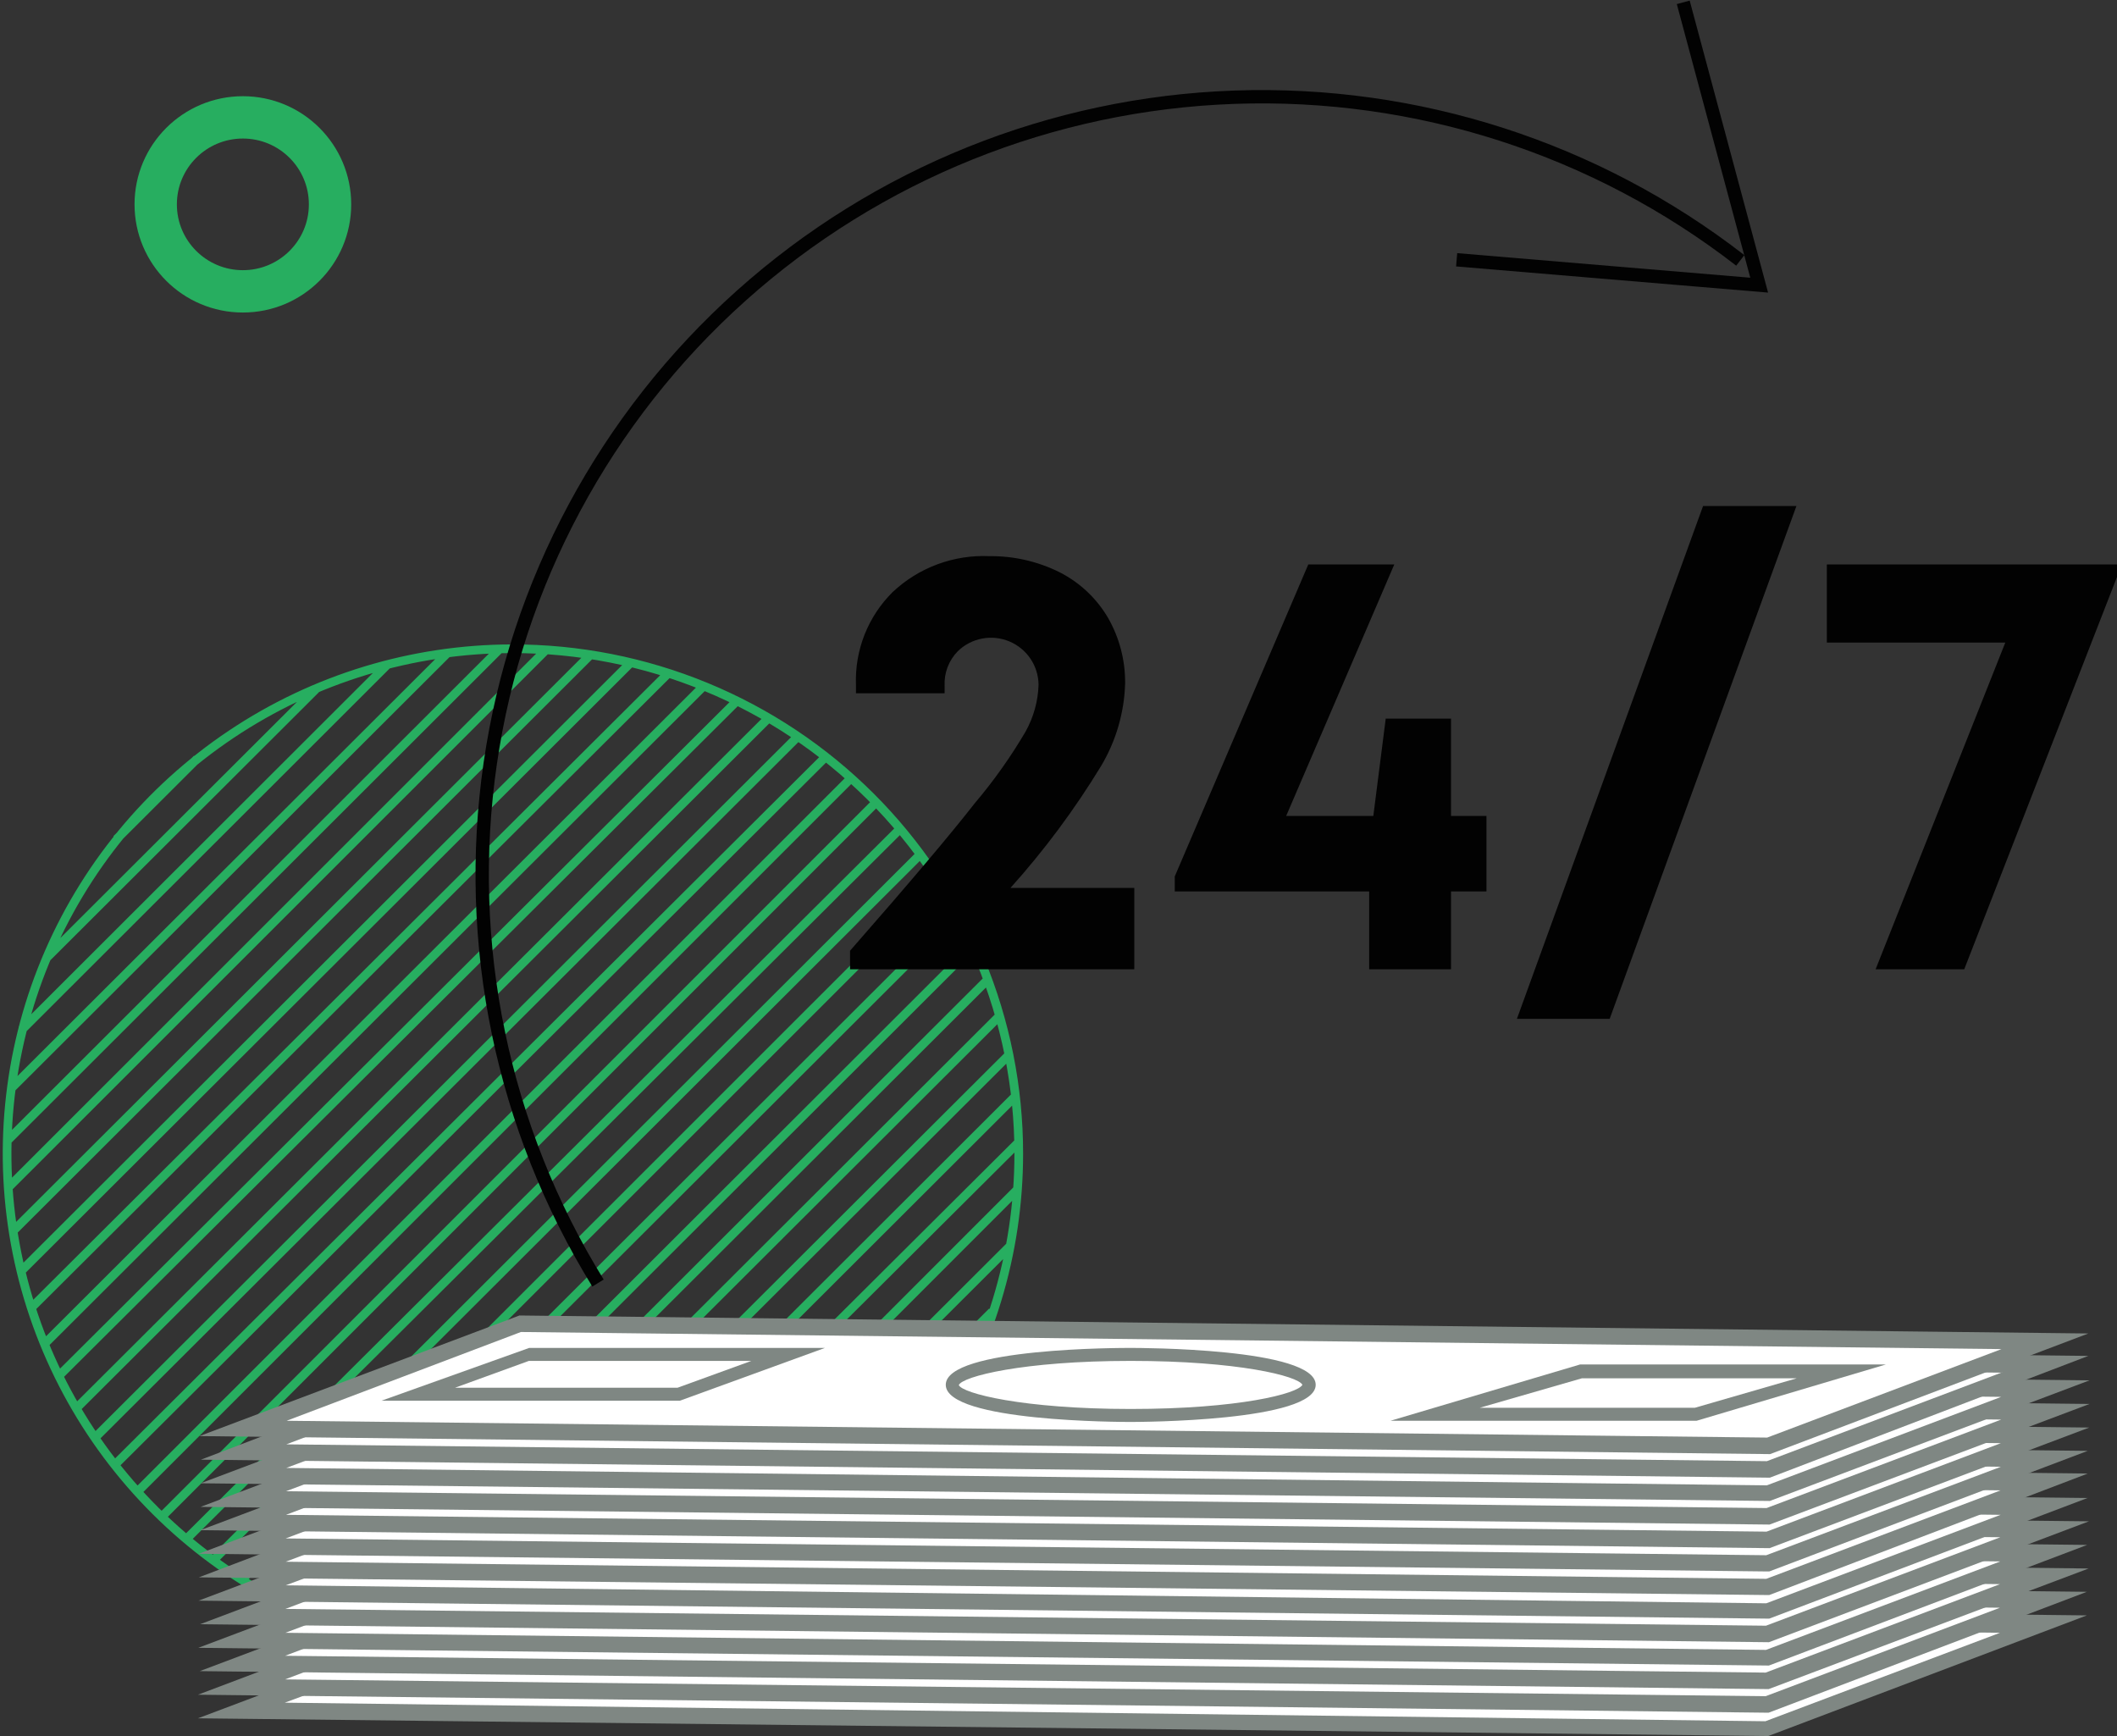 <svg width="100" height="82" viewBox="0 0 100 82" fill="none" xmlns="http://www.w3.org/2000/svg">
<rect x="0" y="0" width="100" height="82" fill="#333333" stroke="none"/>
<g clip-path="url(#clip0)">
<path d="M11.473 13.762C13.746 13.762 15.59 11.922 15.59 9.653C15.59 7.384 13.746 5.544 11.473 5.544C9.199 5.544 7.355 7.384 7.355 9.653C7.355 11.922 9.199 13.762 11.473 13.762Z" stroke="#27AE60" stroke-width="2" stroke-miterlimit="10"/>
<path d="M9.309 35.839L5.499 39.642L9.309 35.839ZM14.92 32.552L2.163 45.283L14.92 32.552ZM18.339 31.354L1.019 48.654L18.339 31.354ZM21.144 30.839L0.488 51.453L21.144 30.839ZM23.601 30.657L0.307 53.919L23.601 30.657ZM25.792 30.699L0.349 56.134L25.792 30.699ZM27.886 30.936L0.586 58.181L27.886 30.936ZM29.784 31.312L0.949 60.09L29.784 31.312ZM31.556 31.814L1.451 61.803L31.556 31.814ZM33.231 32.413L2.066 63.516L33.231 32.413ZM34.794 33.123L2.694 65.076L34.794 33.123ZM36.273 33.945L3.573 66.552L36.273 33.945ZM37.669 34.808L4.452 67.945L37.669 34.808ZM38.981 35.77L5.415 69.199L38.981 35.77ZM40.209 36.745L6.462 70.494L40.209 36.745ZM41.354 37.928L7.648 71.637L41.354 37.928ZM42.54 39.126L8.779 72.723L42.54 39.126ZM43.447 40.38L10.049 73.726L43.447 40.38ZM44.368 41.689L11.403 74.645L44.368 41.689ZM45.22 43.166L12.84 75.481L45.22 43.166ZM45.973 44.684L14.361 76.247L45.973 44.684ZM46.629 46.3L15.925 76.944L46.629 46.3ZM47.188 48.013L17.697 77.445L47.188 48.013ZM47.634 49.852L19.525 77.891L47.634 49.852ZM47.927 51.816L21.507 78.197L47.927 51.816ZM48.123 53.947L23.629 78.337L48.123 53.947ZM48.011 56.231L25.973 78.281L48.011 56.231ZM47.676 58.892L28.583 77.947L47.676 58.892ZM46.867 61.956L31.654 77.125L46.867 61.956ZM45.136 65.981L35.687 75.411L45.136 65.981ZM24.187 30.644C19.463 30.652 14.848 32.057 10.924 34.683C7 37.308 3.944 41.035 2.142 45.393C0.34 49.751 -0.128 54.545 0.799 59.168C1.726 63.791 4.005 68.036 7.348 71.367C10.691 74.698 14.949 76.965 19.583 77.881C24.217 78.798 29.019 78.323 33.382 76.517C37.746 74.711 41.475 71.655 44.099 67.734C46.722 63.813 48.123 59.205 48.123 54.49C48.123 51.355 47.503 48.251 46.3 45.355C45.097 42.459 43.333 39.828 41.11 37.613C38.886 35.398 36.247 33.643 33.344 32.447C30.44 31.251 27.328 30.638 24.187 30.644Z" stroke="#27AE60" stroke-width="0.41" stroke-miterlimit="10"/>
<path d="M28.248 60.605C23.722 53.272 21.92 44.585 23.157 36.061C24.393 27.537 28.59 19.716 35.014 13.965C41.438 8.214 49.682 4.896 58.307 4.592C66.932 4.287 75.39 7.015 82.205 12.3" stroke="#020202" stroke-width="0.63" stroke-miterlimit="10"/>
<path d="M79.511 0.111L83.098 13.469L68.807 12.271" stroke="#020202" stroke-width="0.63" stroke-miterlimit="10"/>
<path d="M47.732 41.94H53.58V45.785H40.154V44.907C42.945 41.722 44.908 39.4 46.043 37.943C46.94 36.885 47.743 35.753 48.444 34.558C48.823 33.879 49.034 33.12 49.058 32.343C49.053 31.905 48.92 31.477 48.675 31.113C48.429 30.75 48.082 30.466 47.677 30.297C47.271 30.128 46.825 30.081 46.393 30.163C45.962 30.244 45.563 30.45 45.248 30.755C45.035 30.971 44.869 31.228 44.761 31.511C44.653 31.794 44.605 32.096 44.62 32.399V32.747H40.433V32.343C40.403 31.534 40.542 30.728 40.839 29.976C41.137 29.223 41.588 28.54 42.163 27.969C42.773 27.394 43.493 26.947 44.279 26.655C45.066 26.363 45.903 26.232 46.741 26.27C47.894 26.258 49.033 26.52 50.063 27.036C51.011 27.52 51.8 28.264 52.338 29.181C52.88 30.126 53.159 31.198 53.147 32.287C53.107 33.657 52.718 34.995 52.017 36.173C50.77 38.224 49.336 40.154 47.732 41.94Z" fill="#020202"/>
<path d="M70.216 38.542V42.107H68.541V45.785H64.675V42.107H55.492V41.397L61.8 26.66H65.862L60.754 38.542H64.871L65.457 33.945H68.541V38.542H70.216Z" fill="#020202"/>
<path d="M71.654 48.125L80.447 23.902H84.857L76.036 48.125H71.654Z" fill="#020202"/>
<path d="M86.294 26.66H100.014V27.217L92.784 45.785H88.597L94.724 30.351H86.294V26.66Z" fill="#020202"/>
<path d="M83.461 81.624L11.403 80.802L24.452 75.857L96.511 76.665L83.461 81.624Z" fill="white"/>
<path d="M83.531 82H83.461L9.351 81.164L24.466 75.467L98.576 76.303L83.531 82ZM13.454 80.426L83.391 81.303L94.473 77.125L24.522 76.317L13.454 80.426Z" fill="#7F8783"/>
<path d="M83.461 80.51L11.403 79.688L24.466 74.743L96.525 75.565L83.461 80.51Z" fill="white"/>
<path d="M83.545 80.899H83.461L9.351 80.05L24.466 74.339L98.576 75.189L83.545 80.899ZM13.468 79.326L83.405 80.119L94.473 75.941L24.536 75.133L13.468 79.326Z" fill="#7F8783"/>
<path d="M83.475 79.395L11.417 78.573L24.466 73.628L96.525 74.45L83.475 79.395Z" fill="white"/>
<path d="M83.545 79.785L9.435 78.936L24.55 73.239L98.66 74.088L83.545 79.785ZM13.468 78.211L83.405 79.005L94.473 74.827L24.536 74.019L13.468 78.211Z" fill="#7F8783"/>
<path d="M83.475 78.281L11.417 77.473L24.48 72.514L96.539 73.336L83.475 78.281Z" fill="white"/>
<path d="M83.559 78.671H83.475L9.365 77.835L24.48 72.138L98.59 72.974L83.559 78.671ZM13.482 77.125L83.419 77.933L94.487 73.754L24.55 72.946L13.482 77.125Z" fill="#7F8783"/>
<path d="M83.489 77.181L11.431 76.359L24.48 71.414L96.539 72.236L83.489 77.181Z" fill="white"/>
<path d="M83.559 77.57L9.449 76.721L24.564 71.024L98.674 71.86L83.559 77.57ZM13.482 75.997L83.419 76.79L94.487 72.612L24.55 71.818L13.482 75.997Z" fill="#7F8783"/>
<path d="M83.489 76.066L11.431 75.245L24.48 70.3L96.553 71.122L83.489 76.066Z" fill="white"/>
<path d="M83.573 76.456H83.489L9.379 75.607L24.494 69.91L98.604 70.759L83.573 76.456ZM13.496 74.882L83.433 75.732L94.501 71.553L24.564 70.759L13.496 74.882Z" fill="#7F8783"/>
<path d="M83.503 74.952L11.444 74.144L24.494 69.185L96.553 70.007L83.503 74.952Z" fill="white"/>
<path d="M83.573 75.342H83.503L9.393 74.506L24.508 68.768L98.618 69.603L83.573 75.342ZM13.496 73.768L83.433 74.576L94.501 70.397L24.564 69.603L13.496 73.768Z" fill="#7F8783"/>
<path d="M83.503 73.852L11.444 73.03L24.494 68.085L96.567 68.907L83.503 73.852Z" fill="white"/>
<path d="M83.573 74.228H83.503L9.393 73.392L24.508 67.695L98.618 68.531L83.573 74.228ZM13.496 72.668L83.433 73.461L94.515 69.283L24.578 68.489L13.496 72.668Z" fill="#7F8783"/>
<path d="M83.517 72.737L11.444 71.915L24.508 66.971L96.567 67.793L83.517 72.737Z" fill="white"/>
<path d="M83.587 73.127L9.463 72.278L24.578 66.581L98.688 67.43L83.587 73.127ZM13.51 71.553L83.447 72.347L94.515 68.168L24.578 67.374L13.51 71.553Z" fill="#7F8783"/>
<path d="M83.517 71.623L11.459 70.815L24.508 65.856L96.567 66.678L83.517 71.623Z" fill="white"/>
<path d="M83.587 72.013L9.477 71.177L24.592 65.466L98.702 66.316L83.587 72.013ZM13.51 70.439L83.447 71.233L94.529 67.054L24.592 66.26L13.51 70.439Z" fill="#7F8783"/>
<path d="M83.517 70.522L11.459 69.701L24.522 64.756L96.581 65.578L83.517 70.522Z" fill="white"/>
<path d="M83.601 70.898L9.477 70.063L24.592 64.366L98.702 65.201L83.601 70.898ZM13.524 69.338L83.461 70.16L94.529 65.981L24.592 65.174L13.524 69.338Z" fill="#7F8783"/>
<path d="M83.531 69.408L11.472 68.586L24.522 63.642L96.581 64.463L83.531 69.408Z" fill="white"/>
<path d="M83.601 69.798L9.491 68.948L24.536 63.196L98.646 64.046L83.601 69.798ZM13.524 68.224L83.461 69.018L94.529 64.839L24.592 64.031L13.524 68.224Z" fill="#7F8783"/>
<path d="M83.531 68.294L11.472 67.486L24.536 62.527L96.594 63.349L83.531 68.294Z" fill="white"/>
<path d="M83.615 68.684H83.531L9.421 67.834L24.536 62.137L98.646 62.987L83.615 68.684ZM13.538 67.11L83.475 67.904L94.543 63.725L24.606 62.917L13.538 67.11Z" fill="#7F8783"/>
<path d="M53.412 66.845C58.068 66.845 61.842 66.203 61.842 65.411C61.842 64.618 58.068 63.976 53.412 63.976C48.757 63.976 44.983 64.618 44.983 65.411C44.983 66.203 48.757 66.845 53.412 66.845Z" fill="white"/>
<path d="M53.412 67.166C53.063 67.166 44.675 67.166 44.675 65.411C44.675 63.656 53.05 63.669 53.412 63.669C53.775 63.669 62.149 63.669 62.149 65.411C62.149 67.152 53.775 67.166 53.412 67.166ZM53.412 64.282C48.304 64.282 45.457 65.021 45.29 65.424C45.457 65.814 48.304 66.553 53.412 66.553C58.521 66.553 61.312 65.828 61.521 65.411C61.312 64.993 58.465 64.282 53.412 64.282Z" fill="#7F8783"/>
<path d="M32.059 65.856H19.749L24.927 63.976H37.223L32.059 65.856Z" fill="white"/>
<path d="M32.114 66.163H18.018L24.997 63.669H38.967L32.114 66.163ZM21.493 65.55H32.003L35.492 64.282H24.983L21.493 65.55Z" fill="#7F8783"/>
<path d="M80.084 66.803H67.788L74.668 64.756H86.978L80.084 66.803Z" fill="white"/>
<path d="M80.14 67.11H65.68L74.641 64.45H89.086L80.14 67.11ZM69.895 66.497H80.056L84.871 65.104H74.724L69.895 66.497Z" fill="#7F8783"/>
</g>
<defs>
<clipPath id="clip0">
<rect width="100" height="82" fill="white"/>
</clipPath>
</defs>
</svg>
